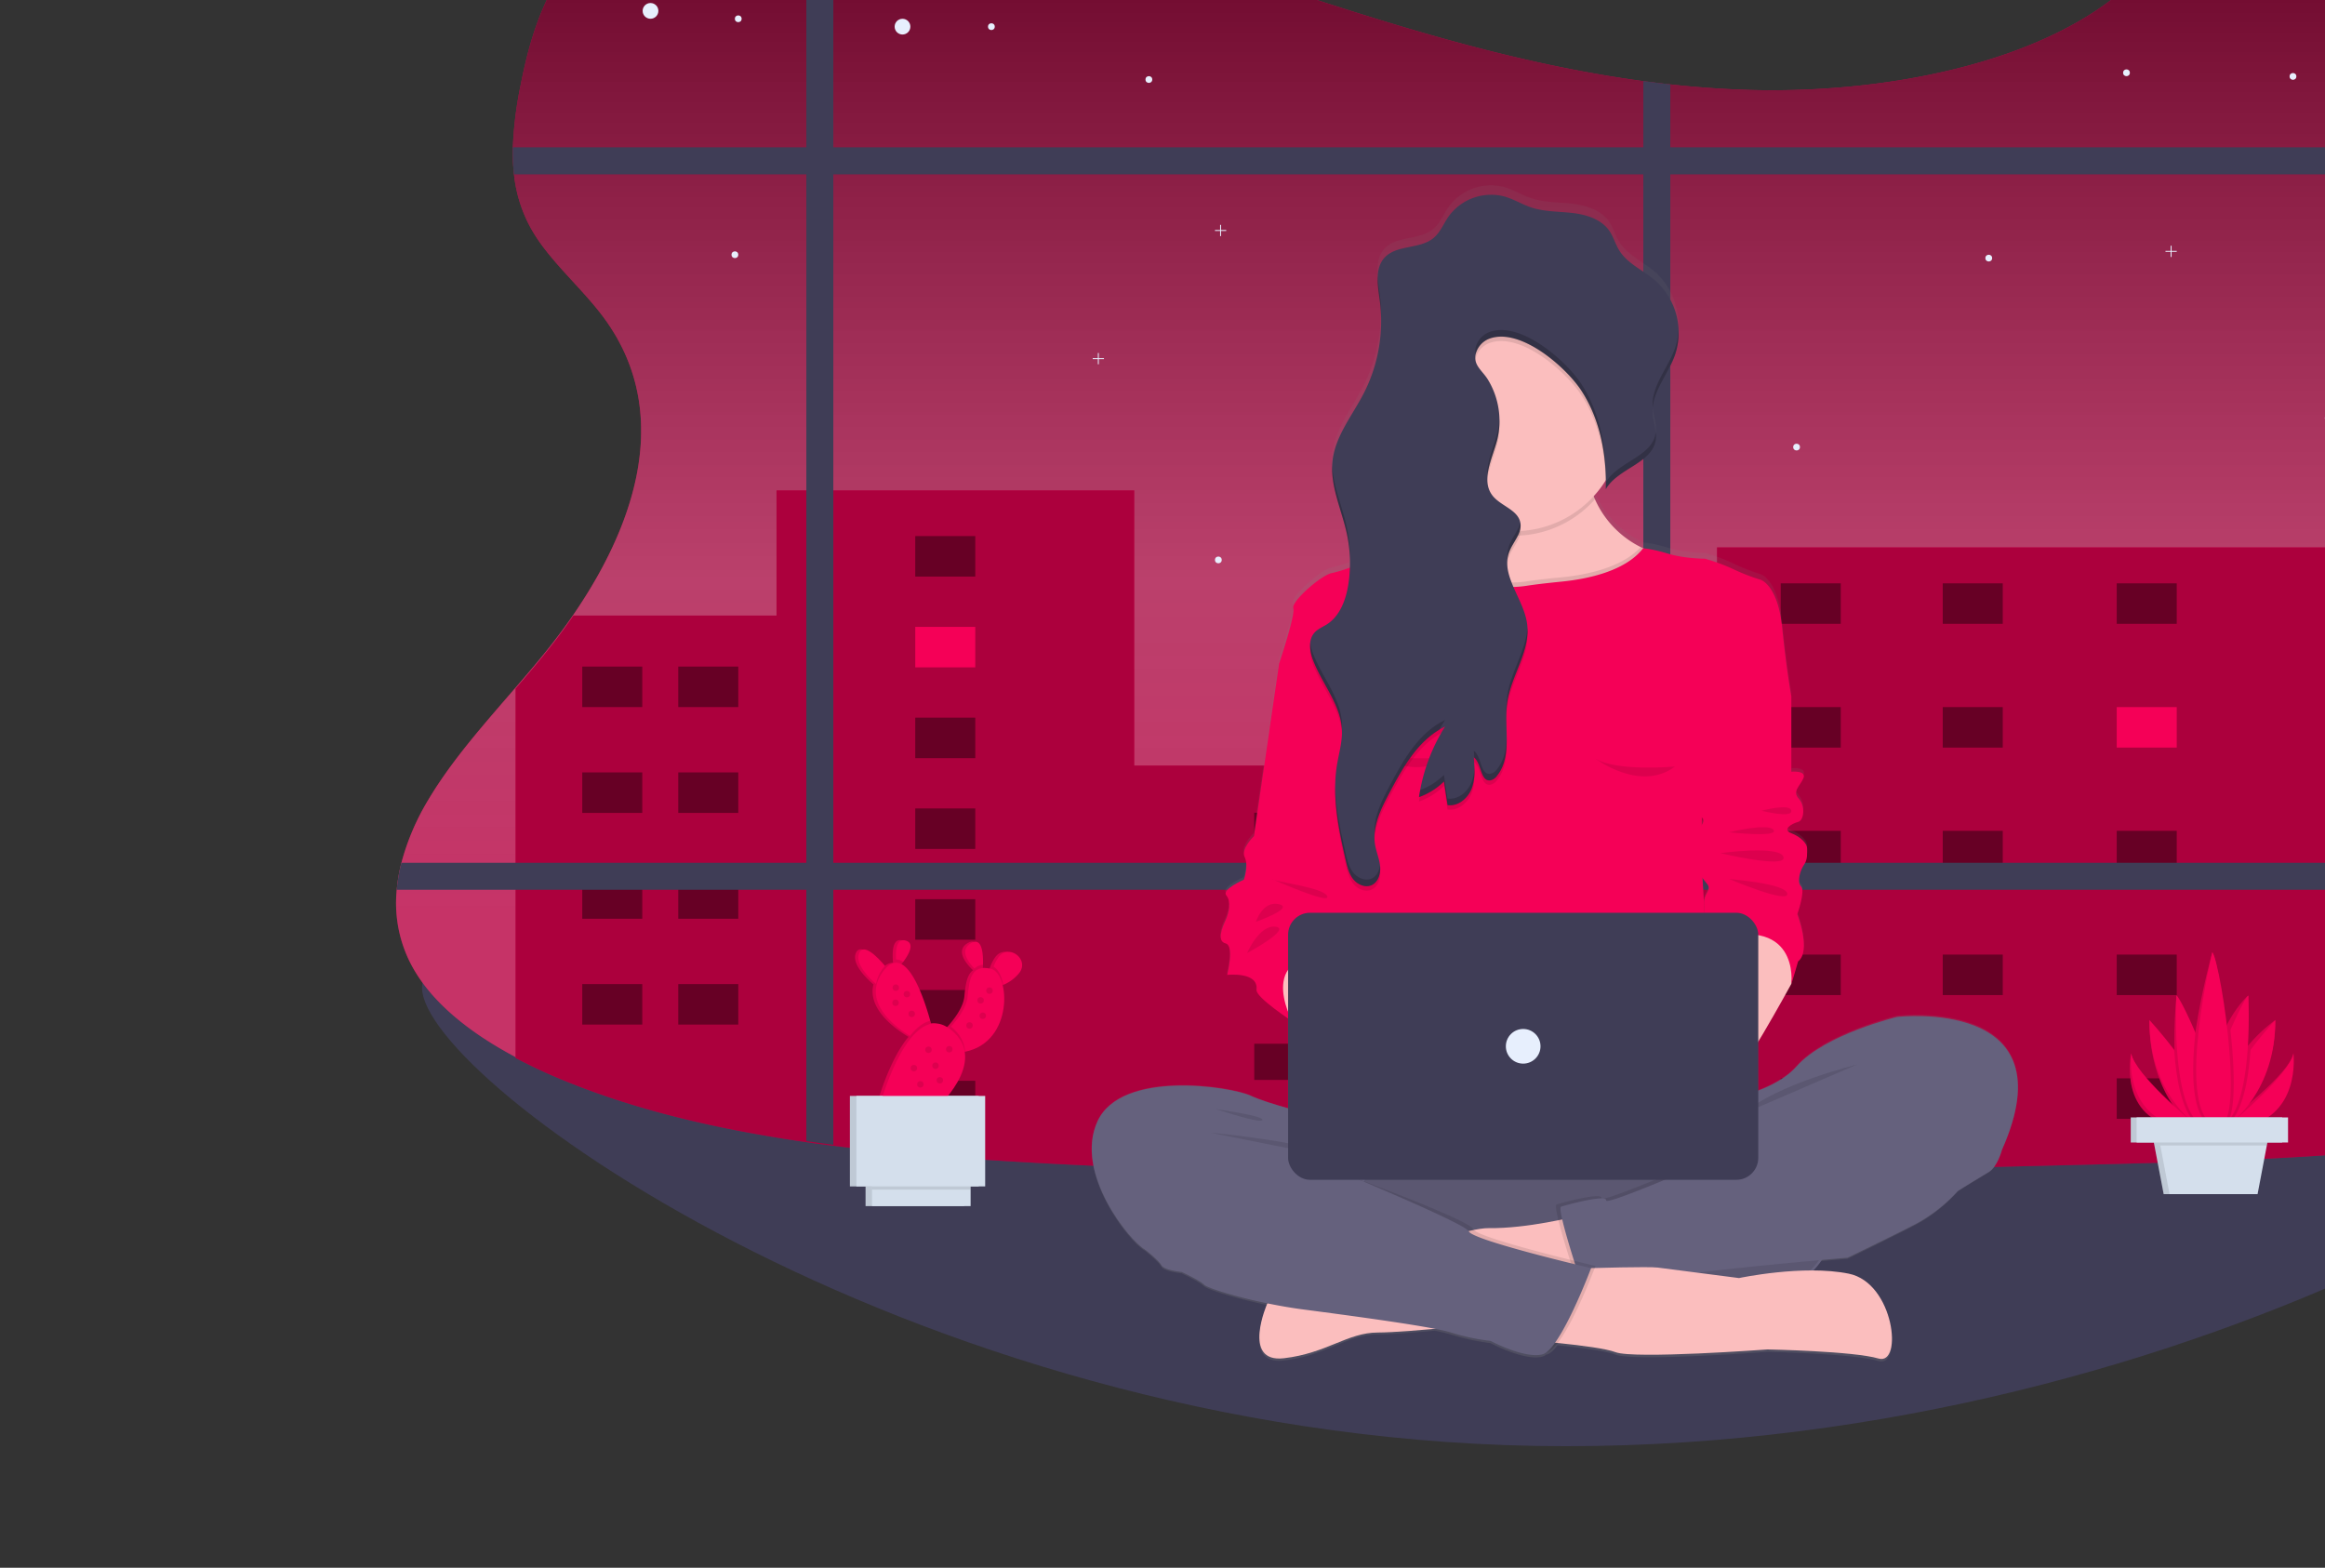 <?xml version="1.0" encoding="UTF-8" standalone="no"?>
<!-- Created with Inkscape (http://www.inkscape.org/) -->

<svg
   xmlns:dc="http://purl.org/dc/elements/1.1/"
   xmlns:cc="http://creativecommons.org/ns#"
   xmlns:rdf="http://www.w3.org/1999/02/22-rdf-syntax-ns#"
   xmlns:svg="http://www.w3.org/2000/svg"
   xmlns="http://www.w3.org/2000/svg"
   xmlns:sodipodi="http://sodipodi.sourceforge.net/DTD/sodipodi-0.dtd"
   xmlns:inkscape="http://www.inkscape.org/namespaces/inkscape"
   width="293.641mm"
   height="197.998mm"
   viewBox="0 0 293.641 197.998"
   version="1.1"
   id="svg7439"
   style="enable-background:new"
   inkscape:version="0.92.4 (5da689c313, 2019-01-14)"
   sodipodi:docname="drawing-1.svg">
  <rect x="0" y="0" width="293.641" height="197.998" fill="#333333" stroke="none"/>
  <defs
     id="defs7433">
    <inkscape:perspective
       sodipodi:type="inkscape:persp3d"
       inkscape:vp_x="0 : 104.32143 : 1"
       inkscape:vp_y="0 : 1000 : 0"
       inkscape:vp_z="232.07741 : 104.32143 : 1"
       inkscape:persp3d-origin="116.03871 : 69.547618 : 1"
       id="perspective8029" />
    <linearGradient
       gradientUnits="userSpaceOnUse"
       y2="75.83"
       x2="600"
       y1="694.2"
       x1="600"
       id="4673c98d-e8c8-4911-bde5-090ef44e1581">
      <stop
         id="stop1339"
         stop-opacity="0.4"
         stop-color="gray"
         offset="0.2" />
      <stop
         id="stop1341"
         stop-opacity="0.5"
         stop-color="gray"
         offset="0.46" />
      <stop
         id="stop1343"
         stop-opacity="0.6"
         offset="1" />
    </linearGradient>
    <linearGradient
       gradientUnits="userSpaceOnUse"
       y2="223.2"
       x2="597.35"
       y1="783.63"
       x1="597.35"
       id="528408a2-f79a-48f6-b2a6-578d2aaf4c5c">
      <stop
         id="stop1346"
         stop-opacity="0.25"
         stop-color="gray"
         offset="0" />
      <stop
         id="stop1348"
         stop-opacity="0.12"
         stop-color="gray"
         offset="0.54" />
      <stop
         id="stop1350"
         stop-opacity="0.1"
         stop-color="gray"
         offset="1" />
    </linearGradient>
  </defs>
  <sodipodi:namedview
     id="base"
     pagecolor="#ffffff"
     bordercolor="#666666"
     borderopacity="1.0"
     inkscape:pageopacity="0.0"
     inkscape:pageshadow="2"
     inkscape:zoom="0.52364195"
     inkscape:cx="599.19485"
     inkscape:cy="496.65031"
     inkscape:document-units="mm"
     inkscape:current-layer="layer1"
     showgrid="false"
     inkscape:window-width="958"
     inkscape:window-height="476"
     inkscape:window-x="952"
     inkscape:window-y="0"
     inkscape:window-maximized="0" />
  <g
     inkscape:label="Layer 1"
     inkscape:groupmode="layer"
     id="layer1"
     transform="translate(231.718,75.904)">
    <g
       id="g1913"
       transform="matrix(0.265,0,0,0.265,-181.684,-91.568)">
      <path
         id="path1357"
         transform="translate(-45.11,-75.83)"
         d="m 1151.86,616.41 c 0,44.37 -244.24,207.76 -549.27,207.76 -305.03,0 -545.14,-174.12 -545.14,-218.49 0,-44.37 240.11,57.79 545.14,57.79 305.03,0 549.27,-91.47 549.27,-47.06 z"
         inkscape:connector-curvature="0"
         style="fill:#3f3d56" />
      <path
         id="path1359"
         transform="translate(-45.11,-75.83)"
         d="m 1154.89,598.7 c 0,0.59 0,1.18 0,1.78 -0.67,18.44 -10.94,36.78 -29.68,49.73 -19.88,13.72 -46.54,20.94 -73.91,25.55 -4.28,0.72 -8.58,1.37 -12.87,2 -2.19,0.3 -4.37,0.6 -6.54,0.88 -60.93,8 -123.14,9.53 -185.06,11 -64.77,1.6 -129.6,3.18 -194.44,4 l -12.86,0.15 c -98.38,1.06 -196.72,0.17 -294.74,-5.41 -30.42,-1.72 -61.14,-4 -91.3,-7.84 q -6.45,-0.79 -12.86,-1.73 c -40,-5.73 -78.81,-14.52 -114.17,-28.79 A 254.48,254.48 0 0 1 102,638.72 c -22.21,-11.79 -40.94,-26.7 -50.21,-45 A 63.12,63.12 0 0 1 45.39,559 81.22,81.22 0 0 1 47.62,546.13 114.68,114.68 0 0 1 60.25,516.42 C 74.69,492 96.38,470.11 115.08,447.18 155,398.31 181,336.56 144.16,286.47 c -10.57,-14.39 -25.85,-27 -34.46,-42.05 a 67.72,67.72 0 0 1 -8.44,-26.42 95.07,95.07 0 0 1 -0.53,-12.87 178.53,178.53 0 0 1 3.75,-29.84 c 6,-30.72 17.21,-63.84 51.83,-83 23.63,-13.08 53.75,-17.14 84.29,-16.37 q 6.43,0.15 12.86,0.6 c 11.71,0.77 23.35,2.19 34.59,4 69.44,11.09 133.53,34.26 198.23,55.18 49.26,15.92 100.28,30.81 153.22,37.91 4.28,0.57 8.56,1.1 12.86,1.56 12.41,1.36 24.93,2.26 37.55,2.63 C 752.72,179.6 826,166 867.71,130.68 908,96.54 983.56,93.79 1038.4,114.18 l 0.82,0.31 q 6.19,2.36 12,5.08 c 40.41,19 67.48,51.54 71.3,85.59 a 74.3,74.3 0 0 1 0.34,12.74 0.53,0.53 0 0 1 0,0.13 c -2.62,41.89 -36.86,77.07 -71.63,112.31 -4.3,4.35 -8.61,8.7 -12.87,13.08 -11.28,11.58 -22.21,23.25 -31.69,35.26 a 165.34,165.34 0 0 0 -11.92,17.1 110.45,110.45 0 0 0 -8.47,17.22 71.62,71.62 0 0 0 -4.67,19.3 50.47,50.47 0 0 0 5,27.6 l 0.09,0.2 c 9.28,18.4 28.92,31.44 51.66,43 4.19,2.14 8.5,4.22 12.87,6.28 24.66,11.64 51.23,22.45 71.43,36.82 a 107.09,107.09 0 0 1 15.18,12.8 77.34,77.34 0 0 1 5.36,6.17 54.14,54.14 0 0 1 11.68,32.69 c 0.01,0.3 0.01,0.57 0.01,0.84 z"
         inkscape:connector-curvature="0"
         style="fill:#f50057" />
      <path
         id="path1361"
         transform="translate(-45.11,-75.83)"
         d="m 1154.89,598.7 c 0,0.59 0,1.18 0,1.78 -0.67,18.44 -10.94,36.78 -29.68,49.73 -19.88,13.72 -46.54,20.94 -73.91,25.55 -4.28,0.72 -8.58,1.37 -12.87,2 -2.19,0.3 -4.37,0.6 -6.54,0.88 -60.93,8 -123.14,9.53 -185.06,11 -64.77,1.6 -129.6,3.18 -194.44,4 l -12.86,0.15 c -98.38,1.06 -196.72,0.17 -294.74,-5.41 -30.42,-1.72 -61.14,-4 -91.3,-7.84 q -6.45,-0.79 -12.86,-1.73 c -40,-5.73 -78.81,-14.52 -114.17,-28.79 A 254.48,254.48 0 0 1 102,638.72 c -22.21,-11.79 -40.94,-26.7 -50.21,-45 A 63.12,63.12 0 0 1 45.39,559 81.22,81.22 0 0 1 47.62,546.13 114.68,114.68 0 0 1 60.25,516.42 C 74.69,492 96.38,470.11 115.08,447.18 155,398.31 181,336.56 144.16,286.47 c -10.57,-14.39 -25.85,-27 -34.46,-42.05 a 67.72,67.72 0 0 1 -8.44,-26.42 95.07,95.07 0 0 1 -0.53,-12.87 178.53,178.53 0 0 1 3.75,-29.84 c 6,-30.72 17.21,-63.84 51.83,-83 23.63,-13.08 53.75,-17.14 84.29,-16.37 q 6.43,0.15 12.86,0.6 c 11.71,0.77 23.35,2.19 34.59,4 69.44,11.09 133.53,34.26 198.23,55.18 49.26,15.92 100.28,30.81 153.22,37.91 4.28,0.57 8.56,1.1 12.86,1.56 12.41,1.36 24.93,2.26 37.55,2.63 C 752.72,179.6 826,166 867.71,130.68 908,96.54 983.56,93.79 1038.4,114.18 l 0.82,0.31 q 6.19,2.36 12,5.08 c 40.41,19 67.48,51.54 71.3,85.59 a 74.3,74.3 0 0 1 0.34,12.74 0.53,0.53 0 0 1 0,0.13 c -2.62,41.89 -36.86,77.07 -71.63,112.31 -4.3,4.35 -8.61,8.7 -12.87,13.08 -11.28,11.58 -22.21,23.25 -31.69,35.26 a 165.34,165.34 0 0 0 -11.92,17.1 110.45,110.45 0 0 0 -8.47,17.22 71.62,71.62 0 0 0 -4.67,19.3 50.47,50.47 0 0 0 5,27.6 l 0.09,0.2 c 9.28,18.4 28.92,31.44 51.66,43 4.19,2.14 8.5,4.22 12.87,6.28 24.66,11.64 51.23,22.45 71.43,36.82 a 107.09,107.09 0 0 1 15.18,12.8 77.34,77.34 0 0 1 5.36,6.17 54.14,54.14 0 0 1 11.68,32.69 c 0.01,0.3 0.01,0.57 0.01,0.84 z"
         inkscape:connector-curvature="0"
         style="fill:url(#4673c98d-e8c8-4911-bde5-090ef44e1581)" />
      <path
         id="path1363"
         transform="translate(-45.11,-75.83)"
         d="m 1051.27,119.57 v 210.76 c -4.3,4.36 -8.61,8.71 -12.87,13.09 V 114.18 Z"
         inkscape:connector-curvature="0"
         style="fill:#3f3d56" />
      <path
         id="path1365"
         transform="translate(-45.11,-75.83)"
         d="m 1122.91,217.9 a 0.57,0.57 0 0 1 0,0.13 H 101.26 a 95.21,95.21 0 0 1 -0.53,-12.87 h 1021.84 a 74.27,74.27 0 0 1 0.34,12.74 z"
         inkscape:connector-curvature="0"
         style="fill:#3f3d56" />
      <circle
         id="circle1367"
         r="3.75"
         cy="71.81"
         cx="241.32"
         style="fill:#e7effd" />
      <circle
         id="circle1369"
         r="3.75"
         cy="64.3"
         cx="121.22"
         style="fill:#e7effd" />
      <circle
         id="circle1371"
         r="1.61"
         cy="71.81"
         cx="283.68"
         style="fill:#e7effd" />
      <circle
         id="circle1373"
         r="1.61"
         cy="68.06"
         cx="163.04"
         style="fill:#e7effd" />
      <circle
         id="circle1375"
         r="1.61"
         cy="180.51"
         cx="161.44"
         style="fill:#e7effd" />
      <circle
         id="circle1377"
         r="1.61"
         cy="95.53"
         cx="904.01"
         style="fill:#e7effd" />
      <circle
         id="circle1379"
         r="1.61"
         cy="97.01"
         cx="358.74"
         style="fill:#e7effd" />
      <circle
         id="circle1381"
         r="1.61"
         cy="93.79"
         cx="824.66"
         style="fill:#e7effd" />
      <circle
         id="circle1383"
         r="1.61"
         cy="98.62"
         cx="1027.33"
         style="fill:#e7effd" />
      <path
         id="path1385"
         transform="translate(-45.11,-75.83)"
         d="m 1154.89,598.7 c 0,0.59 0,1.18 0,1.78 -0.51,18.58 -10.8,37.11 -29.68,50.15 -19.88,13.72 -46.54,20.94 -73.91,25.55 -4.28,0.72 -8.58,1.37 -12.87,2 -2.19,0.3 -4.37,0.6 -6.54,0.88 -15,2 -30.08,3.53 -45.21,4.81 -20.3,1.72 -40.7,2.91 -61.12,3.79 -26.22,1.15 -52.49,1.8 -78.73,2.45 -51.29,1.26 -102.62,2.52 -154,3.39 l -18.23,0.3 -22.24,0.3 -12.86,0.15 c -81,0.86 -161.88,0.42 -242.62,-2.88 q -8.06,-0.32 -16.09,-0.7 -18,-0.79 -36,-1.83 c -24.05,-1.36 -48.29,-3.08 -72.27,-5.63 q -9.54,-1 -19,-2.21 -6.45,-0.79 -12.86,-1.73 -7.14,-1 -14.22,-2.18 c -35,-5.72 -68.79,-14 -99.95,-26.62 A 259.37,259.37 0 0 1 102,639.14 v -176 c 4.44,-5.15 8.85,-10.3 13.09,-15.51 5.1,-6.26 10,-12.71 14.5,-19.33 h 96.8 v -59.65 h 170.5 V 499.79 H 674.6 v -104 H 995 a 112,112 0 0 0 -8.39,16.65 V 413 h -0.37 a 71.62,71.62 0 0 0 -4.67,19.3 50.47,50.47 0 0 0 5,27.6 v 0.42 l 0.09,0.2 c 9.28,18.4 28.92,31.44 51.66,43 4.19,2.14 8.5,4.22 12.87,6.28 24.41,11.52 50.71,22.24 70.83,36.4 l 0.6,0.42 a 107.61,107.61 0 0 1 14.81,12.38 c 0.15,0.14 0.28,0.28 0.41,0.42 a 77.34,77.34 0 0 1 5.36,6.17 54.21,54.21 0 0 1 11.68,32.27 c 0.01,0.3 0.01,0.57 0.01,0.84 z"
         inkscape:connector-curvature="0"
         style="fill:#f50057" />
      <path
         id="path1387"
         transform="translate(-45.11,-75.83)"
         d="m 1154.89,598.7 c 0,0.59 0,1.18 0,1.78 -0.51,18.58 -10.8,37.11 -29.68,50.15 -19.88,13.72 -46.54,20.94 -73.91,25.55 -4.28,0.72 -8.58,1.37 -12.87,2 -2.19,0.3 -4.37,0.6 -6.54,0.88 -15,2 -30.08,3.53 -45.21,4.81 -20.3,1.72 -40.7,2.91 -61.12,3.79 -26.22,1.15 -52.49,1.8 -78.73,2.45 -51.29,1.26 -102.62,2.52 -154,3.39 l -18.23,0.3 -22.24,0.3 -12.86,0.15 c -81,0.86 -161.88,0.42 -242.62,-2.88 q -8.06,-0.32 -16.09,-0.7 -18,-0.79 -36,-1.83 c -24.05,-1.36 -48.29,-3.08 -72.27,-5.63 q -9.54,-1 -19,-2.21 -6.45,-0.79 -12.86,-1.73 -7.14,-1 -14.22,-2.18 c -35,-5.72 -68.79,-14 -99.95,-26.62 A 259.37,259.37 0 0 1 102,639.14 v -176 c 4.44,-5.15 8.85,-10.3 13.09,-15.51 5.1,-6.26 10,-12.71 14.5,-19.33 h 96.8 v -59.65 h 170.5 V 499.79 H 674.6 v -104 H 995 a 112,112 0 0 0 -8.39,16.65 V 413 h -0.37 a 71.62,71.62 0 0 0 -4.67,19.3 50.47,50.47 0 0 0 5,27.6 v 0.42 l 0.09,0.2 c 9.28,18.4 28.92,31.44 51.66,43 4.19,2.14 8.5,4.22 12.87,6.28 24.41,11.52 50.71,22.24 70.83,36.4 l 0.6,0.42 a 107.61,107.61 0 0 1 14.81,12.38 c 0.15,0.14 0.28,0.28 0.41,0.42 a 77.34,77.34 0 0 1 5.36,6.17 54.21,54.21 0 0 1 11.68,32.27 c 0.01,0.3 0.01,0.57 0.01,0.84 z"
         inkscape:connector-curvature="0"
         style="opacity:0.3" />
      <rect
         id="rect1389"
         height="19.3"
         width="28.6"
         y="376.79"
         x="88.69"
         style="opacity:0.4" />
      <rect
         id="rect1391"
         height="19.3"
         width="28.6"
         y="376.79"
         x="134.45"
         style="opacity:0.4" />
      <rect
         id="rect1393"
         height="19.3"
         width="28.6"
         y="337.12"
         x="659.88"
         style="opacity:0.4" />
      <rect
         id="rect1395"
         height="19.3"
         width="28.6"
         y="337.12"
         x="737.09"
         style="opacity:0.4" />
      <rect
         id="rect1397"
         height="19.3"
         width="28.6"
         y="337.12"
         x="820.01"
         style="opacity:0.4" />
      <rect
         id="rect1399"
         height="19.3"
         width="28.6"
         y="396.1"
         x="659.88"
         style="opacity:0.4" />
      <rect
         id="rect1401"
         height="19.3"
         width="28.6"
         y="396.1"
         x="737.09"
         style="opacity:0.4" />
      <rect
         id="rect1403"
         height="19.3"
         width="28.6"
         y="396.1"
         x="820.01"
         style="fill:#f50057" />
      <rect
         id="rect1405"
         height="19.3"
         width="28.6"
         y="455.07"
         x="659.88"
         style="opacity:0.4" />
      <rect
         id="rect1407"
         height="19.3"
         width="28.6"
         y="455.07"
         x="737.09"
         style="opacity:0.4" />
      <rect
         id="rect1409"
         height="19.3"
         width="28.6"
         y="455.07"
         x="820.01"
         style="opacity:0.4" />
      <rect
         id="rect1411"
         height="19.3"
         width="28.6"
         y="514.05"
         x="659.88"
         style="opacity:0.4" />
      <rect
         id="rect1413"
         height="19.3"
         width="28.6"
         y="514.05"
         x="737.09"
         style="opacity:0.4" />
      <rect
         id="rect1415"
         height="19.3"
         width="28.6"
         y="514.05"
         x="820.01"
         style="opacity:0.4" />
      <rect
         id="rect1417"
         height="19.3"
         width="28.6"
         y="573.03"
         x="659.88"
         style="opacity:0.4" />
      <rect
         id="rect1419"
         height="19.3"
         width="28.6"
         y="573.03"
         x="737.09"
         style="opacity:0.4" />
      <rect
         id="rect1421"
         height="19.3"
         width="28.6"
         y="573.03"
         x="820.01"
         style="opacity:0.4" />
      <path
         id="path1423"
         transform="translate(-45.11,-75.83)"
         d="m 986.28,413 a 71.62,71.62 0 0 0 -4.67,19.3 H 965.92 V 413 Z"
         inkscape:connector-curvature="0"
         style="opacity:0.4" />
      <rect
         id="rect1425"
         height="19.3"
         width="28.6"
         y="396.1"
         x="920.81"
         style="fill:#f50057" />
      <rect
         id="rect1427"
         height="19.3"
         width="28.6"
         y="455.07"
         x="920.81"
         style="opacity:0.4" />
      <rect
         id="rect1429"
         height="19.3"
         width="28.6"
         y="514.05"
         x="920.81"
         style="opacity:0.4" />
      <rect
         id="rect1431"
         height="19.3"
         width="28.6"
         y="573.03"
         x="920.81"
         style="opacity:0.4" />
      <rect
         id="rect1433"
         height="19.3"
         width="28.6"
         y="314.6"
         x="247.4"
         style="opacity:0.4" />
      <rect
         id="rect1435"
         height="19.3"
         width="28.6"
         y="357.87"
         x="247.4"
         style="fill:#f50057" />
      <rect
         id="rect1437"
         height="19.3"
         width="28.6"
         y="401.13"
         x="247.4"
         style="opacity:0.4" />
      <rect
         id="rect1439"
         height="19.3"
         width="28.6"
         y="444.4"
         x="247.4"
         style="opacity:0.4" />
      <rect
         id="rect1441"
         height="19.3"
         width="28.6"
         y="487.66"
         x="247.4"
         style="opacity:0.4" />
      <rect
         id="rect1443"
         height="19.3"
         width="28.6"
         y="530.93"
         x="247.4"
         style="opacity:0.4" />
      <rect
         id="rect1445"
         height="19.3"
         width="28.6"
         y="574.19"
         x="247.4"
         style="opacity:0.4" />
      <rect
         id="rect1447"
         height="19.3"
         width="28.6"
         y="427.23"
         x="88.69"
         style="opacity:0.4" />
      <rect
         id="rect1449"
         height="19.3"
         width="28.6"
         y="427.23"
         x="134.45"
         style="opacity:0.4" />
      <rect
         id="rect1451"
         height="19.3"
         width="28.6"
         y="477.67"
         x="88.69"
         style="opacity:0.4" />
      <rect
         id="rect1453"
         height="19.3"
         width="28.6"
         y="477.67"
         x="134.45"
         style="opacity:0.4" />
      <rect
         id="rect1455"
         height="19.3"
         width="28.6"
         y="528.11"
         x="88.69"
         style="opacity:0.4" />
      <rect
         id="rect1457"
         height="19.3"
         width="28.6"
         y="528.11"
         x="134.45"
         style="opacity:0.4" />
      <rect
         id="rect1459"
         height="17.25"
         width="142.98"
         y="446.45"
         x="408.96"
         style="opacity:0.4" />
      <rect
         id="rect1461"
         height="17.25"
         width="142.98"
         y="501.49"
         x="408.96"
         style="opacity:0.4" />
      <rect
         id="rect1463"
         height="17.25"
         width="142.98"
         y="556.54"
         x="408.96"
         style="opacity:0.4" />
      <path
         id="path1465"
         transform="translate(-45.11,-75.83)"
         d="m 253.46,76.52 v 604 q -6.45,-0.79 -12.86,-1.73 V 75.92 c 4.29,0.08 8.57,0.3 12.86,0.6 z"
         inkscape:connector-curvature="0"
         style="fill:#3f3d56" />
      <path
         id="path1467"
         transform="translate(-45.11,-75.83)"
         d="m 652.36,175.15 v 518.51 l -12.86,0.15 V 173.58 q 6.42,0.87 12.86,1.57 z"
         inkscape:connector-curvature="0"
         style="fill:#3f3d56" />
      <path
         id="path1469"
         transform="translate(-45.11,-75.83)"
         d="M 1137.84,559 H 45.39 a 81.22,81.22 0 0 1 2.23,-12.87 H 1122.7 a 105.88,105.88 0 0 1 15.14,12.87 z"
         inkscape:connector-curvature="0"
         style="fill:#3f3d56" />
      <path
         id="path1471"
         transform="translate(-45.11,-75.83)"
         d="m 1038.4,503.06 c 4.19,2.14 8.5,4.22 12.87,6.28 v 166.42 c -4.28,0.72 -8.58,1.37 -12.87,2 z"
         inkscape:connector-curvature="0"
         style="fill:#3f3d56" />
      <polygon
         id="polygon1473"
         points="331.97,230.25 334.43,230.25 334.43,232.71 334.87,232.71 334.87,230.25 337.33,230.25 337.33,229.81 334.87,229.81 334.87,227.35 334.43,227.35 334.43,229.81 331.97,229.81 "
         style="fill:#e7effd" />
      <polygon
         id="polygon1475"
         points="843.25,179.12 845.7,179.12 845.7,181.58 846.15,181.58 846.15,179.12 848.61,179.12 848.61,178.68 846.15,178.68 846.15,176.22 845.7,176.22 845.7,178.68 843.25,178.68 "
         style="fill:#e7effd" />
      <polygon
         id="polygon1477"
         points="390.24,169.18 392.69,169.18 392.69,171.63 393.14,171.63 393.14,169.18 395.6,169.18 395.6,168.73 393.14,168.73 393.14,166.27 392.69,166.27 392.69,168.73 390.24,168.73 "
         style="fill:#e7effd" />
      <circle
         id="circle1479"
         r="1.61"
         cy="325.96"
         cx="391.85"
         style="fill:#e7effd" />
      <circle
         id="circle1481"
         r="1.61"
         cy="182.12"
         cx="759.02"
         style="fill:#e7effd" />
      <circle
         id="circle1483"
         r="1.61"
         cy="258.37"
         cx="920.81"
         style="fill:#e7effd" />
      <circle
         id="circle1485"
         r="1.61"
         cy="272.18"
         cx="667.43"
         style="fill:#e7effd" />
      <path
         id="path1487"
         transform="translate(-45.11,-75.83)"
         d="m 760.43,619 c 0,0 -34.31,8.3 -47.89,23.83 -4.55,5.19 -11.3,8.93 -18.27,11.6 V 631 c 7.85,-13.18 15.76,-27.84 15.76,-27.84 0.36,-0.72 3.22,-10.83 3.22,-10.83 6.44,-5.06 -0.36,-22.74 -0.36,-22.74 0,0 3.94,-11.19 1.79,-13.36 -2.15,-2.17 -0.36,-7.94 1.43,-10.47 1.79,-2.53 1.43,-5.78 1.43,-7.94 0,-2.16 -2.86,-5.42 -7.51,-7.22 -4.65,-1.8 0.36,-4.69 3.22,-5.42 2.86,-0.73 3.58,-7.58 0.36,-11.19 -3.22,-3.61 0.36,-5.77 2.14,-9.74 C 717.53,500.28 710,501 710,501 v -36.5 0 c 0,0 -2.15,-11.91 -4.29,-32.85 -2.14,-20.94 -10.37,-23.1 -10.37,-23.1 a 94.19,94.19 0 0 1 -12.87,-5.06 88.15,88.15 0 0 0 -13.58,-5.05 c 0,0 -9.65,0 -17.52,-2.42 -7.87,-2.42 -11.95,-2.59 -11.95,-2.59 l -1.29,-0.64 a 46.83,46.83 0 0 1 -21.69,-23 c -0.22,-0.5 -0.42,-1 -0.62,-1.48 a 50.48,50.48 0 0 0 5.71,-7.58 v -0.06 c 0,0.37 0,0.74 0,1.11 0,0.15 0,0.31 0,0.46 0,0.89 0,1.78 0,2.67 v 0 0.09 c 5.7,-10.07 22.24,-12.37 23.81,-23.87 a 12,12 0 0 0 0.11,-1.58 v -0.07 c 0,-0.38 0,-0.77 0,-1.16 -0.21,-3.21 -1.31,-6.41 -1.52,-9.65 a 18.53,18.53 0 0 1 0,-2.79 v 0.06 c 0.74,-8.93 7.47,-16.7 10.55,-25.37 a 30.41,30.41 0 0 0 1.61,-7.22 v -0.07 c 0.08,-0.74 0.13,-1.49 0.15,-2.24 0,-0.18 0,-0.37 0,-0.55 0,-0.52 0,-1 0,-1.56 a 33.78,33.78 0 0 0 -11.15,-24.4 c -5.7,-4.95 -13.23,-8.06 -17.18,-14.53 -1.84,-3 -2.74,-6.56 -4.75,-9.46 -3.78,-5.48 -10.72,-7.71 -17.29,-8.5 -6.57,-0.79 -13.32,-0.53 -19.6,-2.59 -4.46,-1.46 -8.5,-4.05 -13,-5.35 a 24.87,24.87 0 0 0 -26.71,9.63 c -2.37,3.46 -3.92,7.6 -7.12,10.3 -6.55,5.54 -17.66,3.14 -23.4,9.52 -3.15,3.51 -3.51,8.29 -3.13,13.17 0,0.06 0,0.12 0,0.18 0,0.37 0.07,0.75 0.11,1.13 0,0.18 0,0.36 0,0.53 0,0.17 0,0.38 0.07,0.57 0.2,1.75 0.45,3.49 0.67,5.17 0,0.26 0.06,0.51 0.09,0.77 l 0.18,1.57 c 0,0.38 0.06,0.76 0.1,1.14 0.04,0.38 0.07,1 0.1,1.42 0.03,0.42 0,0.74 0.07,1.12 a 77.16,77.16 0 0 1 -8.2,38.5 c -5.41,10.61 -13.45,20.39 -14.85,32.24 a 34.73,34.73 0 0 0 -0.16,5.85 c 0,0.23 0,0.46 0,0.69 0,0.23 0.06,0.7 0.09,1.05 0.03,0.35 0.08,0.81 0.13,1.21 0,0.23 0.06,0.46 0.09,0.69 0.07,0.53 0.15,1.06 0.24,1.6 l 0.06,0.34 c 1.42,8.08 4.64,16 6.35,24.16 a 65.34,65.34 0 0 1 1.28,9.13 0.13,0.13 0 0 0 0,0.06 c 0.06,1 0.11,1.95 0.14,2.93 0,1.32 0,2.65 0,4 a 63.46,63.46 0 0 1 -8.33,2.56 c -5,0.72 -19.67,13.72 -18.6,17 1.07,3.28 -6.56,26 -6.77,26.69 v 0 l -12,83 c 0,0 -6.37,6.14 -4.38,10.11 1.99,3.97 -0.39,10.83 -0.39,10.83 0,0 -10.76,4.69 -8.37,7.58 2.39,2.89 1.3,8.3 -0.34,11.91 -1.64,3.61 -4.33,10.11 0,11.19 4.33,1.08 0.74,15.17 0.74,15.17 0,0 15.09,-1.74 14,7.22 -0.36,2.85 10.55,10.69 15.1,13.83 V 663 c -6.11,-1.71 -13.29,-3.93 -17.87,-6.07 -9.29,-4.33 -61.48,-12.63 -72.92,12.28 -11.44,24.91 15.73,58.12 22.52,61.73 0,0 6.44,5.05 7.87,7.58 1.43,2.53 9.65,3.25 9.65,3.25 0,0 8.58,4 10.72,6.13 1.58,1.6 14.65,5.75 30.14,9 v 0 c 0,0 -12.51,28.8 7.9,26.43 20.41,-2.37 30.35,-12.42 44.74,-12.42 5.75,0 16.43,-0.81 27.18,-1.77 a 72.24,72.24 0 0 1 8,1.89 102.81,102.81 0 0 0 18.58,4 c 0,0 16.09,8.66 24.67,6.49 a 5.45,5.45 0 0 0 1.94,-1 h 0.2 c 1.56,-0.39 3.33,-2 5.17,-4.43 10.73,1.1 23,2.66 27.56,4.44 8.89,3.43 72.48,-1.32 72.48,-1.32 0,0 41.08,0.81 52.85,4.37 11.77,3.56 7.59,-36.35 -14.13,-40.84 a 89.12,89.12 0 0 0 -17.61,-1.74 39.5,39.5 0 0 0 4.11,-5 c 7.82,-0.71 13,-1.15 13,-1.15 0,0 20.73,-10.11 32.53,-16.25 a 74.22,74.22 0 0 0 20,-15.88 c 0,0 10.36,-6.5 14.65,-9 4.29,-2.5 6.43,-10.83 6.43,-10.83 C 843,609.24 760.43,619 760.43,619 Z m -93.08,-92.38 c 0,-1.21 0,-2.43 0,-3.64 1.16,0.82 0.99,2.11 0,3.63 z m 0.34,25.53 c 0.87,1.14 1.71,2.18 2.31,3 2.31,3 -1.87,4.4 -1.57,9.37 0.07,1.11 0.17,2.66 0.27,4.38 v 0 c -0.44,-7.17 -0.8,-13.07 -1.01,-16.76 z"
         inkscape:connector-curvature="0"
         style="fill:url(#528408a2-f79a-48f6-b2a6-578d2aaf4c5c)" />
      <path
         id="path1489"
         transform="translate(-45.11,-75.83)"
         d="m 481.63,666.07 c 0,0 -20,-4.65 -29.31,-8.94 -9.31,-4.29 -61.48,-12.51 -72.92,12.16 -11.44,24.67 15.73,57.54 22.52,61.12 6.79,3.58 72.92,-45.41 72.92,-45.41 l 52.16,22 10,-34.14 z"
         inkscape:connector-curvature="0"
         style="fill:#65617d" />
      <rect
         id="rect1491"
         ry="36.83"
         rx="36.83"
         height="78.99"
         width="227.07"
         y="597.03"
         x="458.59"
         style="fill:#65617d" />
      <path
         id="path1493"
         transform="translate(-45.11,-75.83)"
         d="m 730.77,712.35 a 39.41,39.41 0 0 1 -6.58,21.84 40,40 0 0 1 -5,6.1 39.37,39.37 0 0 1 -27.93,11.57 H 543.2 a 39.5,39.5 0 0 1 0,-79 h 148.07 a 39.5,39.5 0 0 1 39.5,39.49 z"
         inkscape:connector-curvature="0"
         style="opacity:0.1" />
      <path
         id="path1495"
         transform="translate(-45.11,-75.83)"
         d="m 607.14,714.66 c 0,0 -22.77,5.85 -41.35,5.59 -18.58,-0.26 -105.49,35.85 -105.49,35.85 0,0 -12.51,28.52 7.9,26.16 20.41,-2.36 30.35,-12.26 44.74,-12.26 14.39,0 59.66,-5 59.66,-5 l 43.56,-32.18 z"
         inkscape:connector-curvature="0"
         style="fill:#fbbebe" />
      <path
         id="path1497"
         transform="translate(-45.11,-75.83)"
         d="m 621.39,445.53 -40.84,8.05 -2.65,0.53 c 0,0 -32.29,-8.58 -33.36,-9.3 -1.07,-0.72 -30.38,-40.21 -30.38,-40.21 0,0 14.82,0.16 26.46,-6.55 0.42,-0.24 0.83,-0.5 1.24,-0.75 a 25.8,25.8 0 0 0 11,-13.49 c 0.21,-0.59 0.39,-1.2 0.56,-1.84 1.24,-4.78 1.32,-10.57 -0.34,-17.58 -4,-16.67 5.2,-21.26 17.39,-20.86 17.61,0.58 41.58,11.57 41.58,11.57 a 48.87,48.87 0 0 0 3.77,16.3 c 0.19,0.48 0.4,1 0.62,1.46 a 46.54,46.54 0 0 0 21.69,22.75 l 1.29,0.64 c 1.3,0.62 2.67,1.21 4.09,1.74 31.14,11.8 -22.12,47.54 -22.12,47.54 z"
         inkscape:connector-curvature="0"
         style="fill:#fbbebe" />
      <path
         id="path1499"
         transform="translate(-45.11,-75.83)"
         d="m 616.48,372.86 a 51.51,51.51 0 0 1 -63.58,10.95 c 1.76,-5.12 2.09,-11.49 0.22,-19.42 -9.65,-40.75 59,-9.29 59,-9.29 a 49.53,49.53 0 0 0 4.36,17.76 z"
         inkscape:connector-curvature="0"
         style="opacity:0.1" />
      <path
         id="path1501"
         transform="translate(-45.11,-75.83)"
         d="m 629.37,336.66 a 51.12,51.12 0 0 1 -7.8,27.23 50.39,50.39 0 0 1 -5.71,7.51 A 51.18,51.18 0 0 1 581,388 c -1,0.07 -2.07,0.1 -3.11,0.1 a 51.47,51.47 0 1 1 51.47,-51.47 z"
         inkscape:connector-curvature="0"
         style="fill:#fbbebe" />
      <path
         id="path1503"
         transform="translate(-45.11,-75.83)"
         d="m 621.39,445.53 -40.84,8.05 -2.65,0.53 c 0,0 -32.29,-8.58 -33.36,-9.3 -1.07,-0.72 -30.38,-40.21 -30.38,-40.21 0,0 14.82,0.16 26.46,-6.55 0.42,-0.24 0.83,-0.5 1.24,-0.75 3.7,4 15.81,15.31 34.84,15.23 A 50.33,50.33 0 0 0 584,412 c 5.74,-0.88 11.53,-1.45 17.31,-2 11.07,-1.16 28,-4.52 36.89,-14.3 l 1.29,0.64 c 1.3,0.62 2.67,1.21 4.09,1.74 31.07,11.71 -22.19,47.45 -22.19,47.45 z"
         inkscape:connector-curvature="0"
         style="opacity:0.1" />
      <path
         id="path1505"
         transform="translate(-45.11,-75.83)"
         d="m 667.5,549.9 c 0.35,7.87 6.08,96.51 6.08,96.51 H 495.21 l 1.21,-55.81 1,-44.64 0.32,-14.65 1.43,-50.75 L 494,476 465.9,451.24 v 0 c 0.21,-0.66 7.83,-23.25 6.77,-26.43 -1.06,-3.18 13.59,-16.08 18.6,-16.8 a 65.12,65.12 0 0 0 8.38,-2.55 c 8.43,-3 19.68,-7.32 20.92,-6.64 1.75,0.94 19.29,-0.69 20,-0.76 v 0 c 0,0 12.94,16.73 36.06,16.63 a 49,49 0 0 0 7.27,-0.58 c 5.74,-0.88 11.53,-1.45 17.31,-2.05 11.63,-1.21 29.71,-4.86 38.18,-15.8 0,0 4.09,0.17 11.95,2.56 7.86,2.39 17.52,2.4 17.52,2.4 a 88.91,88.91 0 0 1 13.58,5 95,95 0 0 0 12.87,5 c 0,0 8.22,2.14 10.37,22.87 2.15,20.73 4.32,32.53 4.32,32.53 l -42.5,36.81 c 0,0 -0.35,38.57 0,46.47 z"
         inkscape:connector-curvature="0"
         style="fill:#f50057" />
      <polygon
         id="polygon1507"
         points="427.95,505.53 414.37,513.39 420.8,535.91 427.05,545.92 450.46,554.17 466.55,524.83 451.72,514.82 "
         style="fill:#fbbebe" />
      <path
         id="path1509"
         transform="translate(-45.11,-75.83)"
         d="m 665.71,661.06 c 0,0 33.24,-2.5 46.83,-17.87 13.59,-15.37 47.89,-23.59 47.89,-23.59 0,0 82.57,-9.65 50,63.27 0,0 -2.14,8.22 -6.43,10.72 -4.29,2.5 -14.65,8.94 -14.65,8.94 L 662.52,691.45 Z"
         inkscape:connector-curvature="0"
         style="fill:#65617d" />
      <path
         id="path1511"
         transform="translate(-45.11,-75.83)"
         d="m 730.77,712.35 a 39.41,39.41 0 0 1 -6.58,21.84 c -21.34,1.89 -68.6,6.33 -78.49,9.09 -12.15,3.37 -36.74,-2.5 -39.43,-3.16 l -0.25,-0.06 c 0,0 -4.74,-14.38 -7,-23.58 -1,-4.18 -1.53,-7.29 -0.87,-7.52 2.15,-0.71 21.81,-6.08 21.45,-3 -0.36,3.08 59,-23.06 59,-23.06 l 1.82,22.88 c 6.03,6.9 50.35,-3.36 50.35,6.57 z"
         inkscape:connector-curvature="0"
         style="opacity:0.1" />
      <path
         id="path1513"
         transform="translate(-45.11,-75.83)"
         d="m 791.89,693.23 -2.5,9.3 a 74.09,74.09 0 0 1 -20,15.72 c -11.8,6.08 -32.53,16.09 -32.53,16.09 0,0 -76.13,6.43 -89,10 -12.87,3.57 -39.68,-3.22 -39.68,-3.22 0,0 -10,-30.38 -7.86,-31.1 2.14,-0.72 21.8,-6.07 21.45,-3 -0.35,3.07 59,-23.06 59,-23.06 z"
         inkscape:connector-curvature="0"
         style="fill:#65617d" />
      <path
         id="path1515"
         transform="translate(-45.11,-75.83)"
         d="m 579.92,773.37 c 0,0 37.42,2.61 46.32,6 8.9,3.39 72.48,-1.3 72.48,-1.3 0,0 41.08,0.8 52.85,4.32 11.77,3.52 7.59,-36 -14.13,-40.43 -21.72,-4.43 -52.33,2.09 -52.33,2.09 0,0 -34.54,-4.45 -38.73,-5 -4.19,-0.55 -31.78,0.25 -31.78,0.25 z"
         inkscape:connector-curvature="0"
         style="fill:#fbbebe" />
      <path
         id="path1517"
         transform="translate(-45.11,-75.83)"
         d="m 432.87,674.72 c 0,0 49.46,4.45 63.06,12.56 z"
         inkscape:connector-curvature="0"
         style="opacity:0.1" />
      <path
         id="path1519"
         transform="translate(-45.11,-75.83)"
         d="m 741.37,642.28 c 0,0 -38.73,9.42 -53.91,23.28 z"
         inkscape:connector-curvature="0"
         style="opacity:0.1" />
      <path
         id="path1521"
         transform="translate(-45.11,-75.83)"
         d="m 435.75,663.47 c 0.79,0.26 22.77,3.14 22.24,5.23 -0.53,2.09 -22.24,-5.23 -22.24,-5.23 z"
         inkscape:connector-curvature="0"
         style="opacity:0.1" />
      <path
         id="path1523"
         transform="translate(-45.11,-75.83)"
         d="m 401.21,718.61 2.86,10.73 c 0,0 6.43,5 7.86,7.5 1.43,2.5 9.65,3.22 9.65,3.22 0,0 8.58,3.93 10.73,6.07 2.15,2.14 25.37,8.94 47.18,11.8 21.81,2.86 62.19,8.22 70.77,11.08 a 103,103 0 0 0 18.59,3.93 c 0,0 16.08,8.58 24.66,6.44 8.58,-2.14 23.23,-41.11 23.23,-41.11 0,0 -56.47,-13.22 -58.26,-17.51 -1.79,-4.29 -56.12,-24.3 -56.12,-24.3 l -32.17,0.76 z"
         inkscape:connector-curvature="0"
         style="opacity:0.1" />
      <path
         id="path1525"
         transform="translate(-45.11,-75.83)"
         d="m 399.06,719.68 2.86,10.73 c 0,0 6.44,5 7.87,7.5 1.43,2.5 9.65,3.22 9.65,3.22 0,0 8.58,3.93 10.72,6.08 2.14,2.15 25.38,8.93 47.18,11.79 21.8,2.86 62.2,8.22 70.78,11.08 A 103.32,103.32 0 0 0 566.7,774 c 0,0 16.09,8.57 24.67,6.43 8.58,-2.14 23.23,-41.11 23.23,-41.11 0,0 -56.48,-13.22 -58.26,-17.51 -1.78,-4.29 -81.5,-36.81 -81.5,-36.81 l -25,-5.72 z"
         inkscape:connector-curvature="0"
         style="fill:#65617d" />
      <path
         id="path1527"
         transform="translate(-45.11,-75.83)"
         d="m 472.15,447.67 -6.25,3.58 -12,82.21 c 0,0 -6.37,6.08 -4.38,10 1.99,3.92 -0.39,10.72 -0.39,10.72 0,0 -10.76,4.65 -8.37,7.51 2.39,2.86 1.3,8.22 -0.34,11.79 -1.64,3.57 -4.33,10 0,11.08 4.33,1.08 0.74,15 0.74,15 0,0 15.09,-1.72 14,7.14 -0.45,3.58 17.06,15 17.06,15 0,0 -19.9,-36.1 24.68,-31.1 l 3.83,-20.35 c 0,0 3.83,-11.46 0,-15 -3.83,-3.54 0.86,-20.55 0.86,-20.55 l 0.84,-73.81 z"
         inkscape:connector-curvature="0"
         style="fill:#f50057" />
      <path
         id="path1529"
         transform="translate(-45.11,-75.83)"
         d="m 462.44,553.84 c 0.79,1.31 24.86,4 26.43,8.27 1.57,4.27 -26.43,-8.27 -26.43,-8.27 z"
         inkscape:connector-curvature="0"
         style="opacity:0.1" />
      <path
         id="path1531"
         transform="translate(-45.11,-75.83)"
         d="m 454.85,574.25 c 0,0 3.27,-10.21 11,-8.38 7.73,1.83 -11,8.38 -11,8.38 z"
         inkscape:connector-curvature="0"
         style="opacity:0.1" />
      <path
         id="path1533"
         transform="translate(-45.11,-75.83)"
         d="m 450.67,589.16 c 0,0 5.75,-13.61 13.6,-12.56 7.85,1.05 -13.6,12.56 -13.6,12.56 z"
         inkscape:connector-curvature="0"
         style="opacity:0.1" />
      <path
         id="path1535"
         transform="translate(-45.11,-75.83)"
         d="m 712.54,588.86 -2.51,15 c 0,0 -25.73,47.19 -30.38,47.9 -4.65,0.71 -30,-31.45 -30,-31.45 l -6.79,-31.46 26.73,-5.07 11.87,-11.73 c 0,0 30,2.87 31.08,16.81 z"
         inkscape:connector-curvature="0"
         style="fill:#fbbebe" />
      <path
         id="path1537"
         transform="translate(-45.11,-75.83)"
         d="m 700.38,459.83 9.65,6.79 v 36.1 c 0,0 7.51,-0.72 5.72,3.22 -1.79,3.94 -5.36,6.07 -2.14,9.65 3.22,3.58 2.5,10.36 -0.36,11.08 -2.86,0.72 -7.86,3.57 -3.22,5.36 4.64,1.79 7.51,5 7.51,7.15 0,2.15 0.36,5.36 -1.43,7.86 -1.79,2.5 -3.57,8.22 -1.43,10.37 2.14,2.15 -1.79,13.22 -1.79,13.22 0,0 6.8,17.52 0.36,22.52 0,0 -2.86,10 -3.22,10.72 0,0 4.51,-34.79 -40.46,-20.08 0,0 -0.83,-13.26 -1.14,-18.17 -0.31,-4.91 3.88,-6.35 1.57,-9.28 -2.31,-2.93 -8.09,-9.66 -5.36,-11.44 2.73,-1.78 1.79,-5 0.71,-7.51 -1.08,-2.51 -4.85,-2.5 -1.43,-5.54 3.42,-3.04 5.45,-5.89 3.44,-7.32 -2.01,-1.43 -5.5,-6.09 -2.72,-8.23 2.78,-2.14 2.86,-33.24 2.86,-33.24 0,0 11.44,-45.75 32.88,-23.23 z"
         inkscape:connector-curvature="0"
         style="fill:#f50057" />
      <path
         id="path1539"
         transform="translate(-45.11,-75.83)"
         d="m 695.84,521.33 c 0,0 13.74,-3.73 14.19,0 0.45,3.73 -14.19,0 -14.19,0 z"
         inkscape:connector-curvature="0"
         style="opacity:0.1" />
      <path
         id="path1541"
         transform="translate(-45.11,-75.83)"
         d="m 680.4,531.6 c 0,0 18.84,-4.71 21.19,-1.05 2.35,3.66 -21.19,1.05 -21.19,1.05 z"
         inkscape:connector-curvature="0"
         style="opacity:0.1" />
      <path
         id="path1543"
         transform="translate(-45.11,-75.83)"
         d="m 676.21,541.54 c 0,0 28.26,-3.93 30.09,1.83 1.83,5.76 -30.09,-1.83 -30.09,-1.83 z"
         inkscape:connector-curvature="0"
         style="opacity:0.1" />
      <path
         id="path1545"
         transform="translate(-45.11,-75.83)"
         d="m 680.4,553.84 c 1.05,0.26 27.21,2.09 27.73,7.06 0.52,4.97 -27.73,-7.06 -27.73,-7.06 z"
         inkscape:connector-curvature="0"
         style="opacity:0.1" />
      <rect
         id="rect1547"
         ry="10.47"
         rx="10.47"
         height="127.27"
         width="224.08"
         y="494.12"
         x="425.09"
         style="fill:#3f3d56" />
      <circle
         id="circle1549"
         r="8.26"
         cy="557.76"
         cx="537.13"
         style="fill:#e7effd" />
      <path
         id="path1551"
         transform="translate(-45.11,-75.83)"
         d="m 507.72,491.94 c 0,0 21.48,16.42 38.09,3.91 0,0 -28.08,2.55 -38.09,-3.91 z"
         inkscape:connector-curvature="0"
         style="opacity:0.1" />
      <path
         id="path1553"
         transform="translate(-45.11,-75.83)"
         d="m 616.48,496.36 c 0,0 21.47,16.41 38.08,3.9 0,0 -28.07,2.56 -38.08,-3.9 z"
         inkscape:connector-curvature="0"
         style="opacity:0.1" />
      <path
         id="path1555"
         transform="translate(-45.11,-75.83)"
         d="m 629.37,336.66 a 51.12,51.12 0 0 1 -7.8,27.23 c -0.43,-14.33 -3.8,-28.67 -11.6,-40.64 -7.14,-11 -28.85,-30.19 -43.77,-24.84 a 10.57,10.57 0 0 0 -6.52,7 c -1.48,5.62 2.85,8 5.63,12.43 a 38.11,38.11 0 0 1 5.2,25.68 35.72,35.72 0 0 1 -0.75,3.56 c -2.35,8.82 -7.73,18.91 -2.18,26.14 3.87,5 12.19,6.78 13.32,13 A 7.59,7.59 0 0 1 581,388 c -0.26,4.21 -3.85,7.92 -5.42,12.05 -1.84,4.87 -0.8,9.71 1.11,14.6 2.48,6.38 6.44,12.83 7.4,19.57 0.96,6.74 -1.11,13 -3.55,19.33 -2.31,6 -5,11.95 -5.9,18.2 -1.73,11.88 2.63,25.62 -4.85,35 a 5.24,5.24 0 0 1 -3.27,2.21 c -4.79,0.5 -4,-8.11 -7.83,-11 0.41,5 0.8,10.22 -1,14.9 -1.8,4.68 -6.54,8.66 -11.5,7.87 l -1.71,-11.23 a 32.43,32.43 0 0 1 -11.9,7.45 86.74,86.74 0 0 1 12.42,-33.6 c -12.59,6.06 -19.93,19.18 -26.48,31.52 -4.08,7.71 -8.31,16.13 -6.88,24.74 0.58,3.51 2.09,6.85 2.42,10.38 0.33,3.53 -0.95,7.66 -4.24,9 -2.87,1.17 -6.22,-0.23 -8.29,-2.57 l -0.36,-0.43 c -0.2,-0.26 -0.39,-0.53 -0.57,-0.8 a 13.43,13.43 0 0 1 -0.95,-1.7 32.89,32.89 0 0 1 -2,-6.57 l -0.22,-1 c -3.33,-14.61 -6.33,-29.68 -3.89,-44.46 0.9,-5.44 2.54,-10.84 2.34,-16.36 A 30,30 0 0 0 494,476 c -2.92,-8.18 -8.54,-15.69 -11.74,-23.93 a 0.71,0.71 0 0 1 -0.08,-0.18 c -1.68,-4.36 -2.51,-9.81 0.6,-13.31 1.6,-1.81 4,-2.72 6,-4 6.22,-4.05 9,-11.74 10.15,-19.08 a 64.88,64.88 0 0 0 0.78,-10 c 8.43,-3 19.68,-7.32 20.92,-6.64 1.75,0.94 19.29,-0.69 20,-0.76 5.34,-3.08 10,-7.61 12.28,-14.24 0.21,-0.59 0.39,-1.2 0.56,-1.84 a 51.47,51.47 0 1 1 75.91,-45.31 z"
         inkscape:connector-curvature="0"
         style="opacity:0.1" />
      <path
         id="path1557"
         transform="translate(-45.11,-75.83)"
         d="m 569.76,344.94 c -2.36,8.82 -7.73,18.91 -2.17,26.15 3.87,5 12.19,6.77 13.3,13 0.89,5 -3.52,9.12 -5.3,13.82 -4.24,11.23 6.82,22.27 8.5,34.16 1.83,12.9 -7.57,24.65 -9.44,37.54 -1.73,11.88 2.63,25.61 -4.85,35 a 5.18,5.18 0 0 1 -3.27,2.21 c -4.79,0.51 -4,-8.1 -7.83,-11 0.41,5 0.8,10.22 -1,14.9 -1.8,4.68 -6.54,8.65 -11.5,7.87 l -1.71,-11.24 a 32.39,32.39 0 0 1 -11.9,7.45 86.8,86.8 0 0 1 12.41,-33.59 c -12.59,6.06 -19.92,19.18 -26.47,31.51 -4.09,7.71 -8.31,16.14 -6.89,24.75 0.58,3.51 2.09,6.84 2.42,10.38 0.33,3.54 -0.95,7.65 -4.24,9 -3,1.25 -6.63,-0.41 -8.65,-3 -2.02,-2.59 -2.8,-5.89 -3.53,-9.08 -3.42,-14.92 -6.61,-30.32 -4.12,-45.42 0.9,-5.45 2.54,-10.85 2.34,-16.36 -0.43,-12.07 -9.34,-22 -13.68,-33.23 -1.69,-4.37 -2.51,-9.81 0.6,-13.31 1.6,-1.81 4,-2.72 6,-4 6.21,-4.06 9,-11.74 10.14,-19.08 a 66.12,66.12 0 0 0 -0.67,-23.88 c -2.51,-11.75 -8.27,-23.23 -6.84,-35.16 1.4,-11.74 9.44,-21.42 14.85,-31.93 a 75.54,75.54 0 0 0 7.66,-44.15 c -0.93,-7.05 -2.56,-15.21 2.22,-20.48 5.74,-6.32 16.85,-3.94 23.4,-9.42 3.2,-2.67 4.75,-6.78 7.12,-10.2 a 25,25 0 0 1 26.71,-9.54 c 4.5,1.29 8.54,3.85 13,5.3 6.28,2 13,1.78 19.6,2.57 6.6,0.79 13.51,3 17.29,8.41 2,2.88 2.91,6.39 4.75,9.37 3.95,6.4 11.48,9.48 17.18,14.39 a 33.34,33.34 0 0 1 9.38,35.61 c -3.4,9.47 -11.27,17.85 -10.6,27.89 0.27,4.13 2,8.18 1.46,12.27 -1.58,11.39 -18.11,13.66 -23.82,23.64 0.46,-16.36 -2.68,-33.21 -11.61,-46.92 -7.14,-11 -28.85,-30.2 -43.77,-24.85 a 10.61,10.61 0 0 0 -6.52,7 c -1.48,5.61 2.85,8 5.63,12.43 a 37.8,37.8 0 0 1 4.42,29.22 z"
         inkscape:connector-curvature="0"
         style="fill:#3f3d56" />
      <g
         id="g1585"
         style="opacity:0.2">
        <path
           id="path1559"
           transform="translate(-45.11,-75.83)"
           d="m 499.65,401.62 a 65.55,65.55 0 0 0 -1.43,-15.3 c -2.13,-10 -6.59,-19.79 -7,-29.83 -0.58,11.18 4.65,22 7,33 a 65.65,65.65 0 0 1 1.43,12.13 z"
           inkscape:connector-curvature="0" />
        <path
           id="path1561"
           transform="translate(-45.11,-75.83)"
           d="m 542.25,482.77 c 0.87,-1.59 1.77,-3.17 2.74,-4.71 -12.58,6.06 -19.92,19.18 -26.47,31.52 -3.79,7.13 -7.68,14.89 -7.1,22.83 0.48,-6.81 3.83,-13.45 7.1,-19.62 6.06,-11.41 12.8,-23.47 23.73,-30.02 z"
           inkscape:connector-curvature="0" />
        <path
           id="path1563"
           transform="translate(-45.11,-75.83)"
           d="m 514,547.44 c -0.38,2.7 -1.72,5.26 -4.18,6.27 -3,1.24 -6.63,-0.41 -8.64,-3 -2.01,-2.59 -2.81,-5.88 -3.54,-9.08 -2.44,-10.66 -4.76,-21.58 -5,-32.45 -0.24,11.93 2.3,23.95 5,35.67 0.73,3.19 1.52,6.5 3.54,9.08 2.02,2.58 5.61,4.24 8.64,3 3.29,-1.35 4.58,-5.46 4.25,-9 C 514,547.76 514,547.6 514,547.44 Z"
           inkscape:connector-curvature="0" />
        <path
           id="path1565"
           transform="translate(-45.11,-75.83)"
           d="m 570.92,334.2 a 36.29,36.29 0 0 1 -1.16,7.6 c -1.74,6.53 -5.14,13.77 -4.53,20 0.48,-5.44 3.08,-11.36 4.53,-16.81 a 36.14,36.14 0 0 0 1.16,-10.79 z"
           inkscape:connector-curvature="0" />
        <path
           id="path1567"
           transform="translate(-45.11,-75.83)"
           d="m 514.51,286.48 a 75.05,75.05 0 0 0 -0.62,-11.41 c -0.37,-2.78 -0.84,-5.74 -1,-8.63 -0.23,3.85 0.47,8 1,11.85 a 74.85,74.85 0 0 1 0.62,8.19 z"
           inkscape:connector-curvature="0" />
        <path
           id="path1569"
           transform="translate(-45.11,-75.83)"
           d="m 580.9,384.19 c 0,-0.09 0,-0.16 -0.07,-0.25 -0.76,3.72 -3.82,7.12 -5.23,10.86 a 15.23,15.23 0 0 0 -0.88,7 14.38,14.38 0 0 1 0.88,-3.78 c 1.77,-4.71 6.18,-8.87 5.3,-13.83 z"
           inkscape:connector-curvature="0" />
        <path
           id="path1571"
           transform="translate(-45.11,-75.83)"
           d="m 495.86,479.85 c -0.44,-12.07 -9.34,-22 -13.69,-33.23 a 22.78,22.78 0 0 1 -1.4,-5.5 18.58,18.58 0 0 0 1.4,8.72 c 4.28,11.08 12.94,20.83 13.64,32.63 0.05,-0.87 0.08,-1.75 0.05,-2.62 z"
           inkscape:connector-curvature="0" />
        <path
           id="path1573"
           transform="translate(-45.11,-75.83)"
           d="m 610,318 c -7.15,-11 -28.85,-30.2 -43.77,-24.85 a 10.62,10.62 0 0 0 -6.53,7 7.57,7.57 0 0 0 -0.11,3.76 c 0,-0.18 0.06,-0.36 0.11,-0.54 a 10.6,10.6 0 0 1 6.53,-7 c 14.92,-5.35 36.62,13.88 43.77,24.85 8.08,12.42 11.41,27.41 11.63,42.28 0.21,-15.95 -2.98,-32.22 -11.63,-45.5 z"
           inkscape:connector-curvature="0" />
        <path
           id="path1575"
           transform="translate(-45.11,-75.83)"
           d="m 645.4,341.25 c -1.57,11.36 -18,13.65 -23.77,23.57 0,1.09 0,2.19 0,3.28 5.7,-10 22.24,-12.25 23.81,-23.64 a 13.57,13.57 0 0 0 0,-3.37 0.86,0.86 0 0 1 -0.04,0.16 z"
           inkscape:connector-curvature="0" />
        <path
           id="path1577"
           transform="translate(-45.11,-75.83)"
           d="m 654.54,301.08 c -3.4,9.48 -11.27,17.85 -10.6,27.9 0,0.14 0,0.29 0,0.44 0.74,-8.85 7.47,-16.53 10.55,-25.12 a 31.48,31.48 0 0 0 1.75,-12.24 30.57,30.57 0 0 1 -1.7,9.02 z"
           inkscape:connector-curvature="0" />
        <path
           id="path1579"
           transform="translate(-45.11,-75.83)"
           d="m 569.8,501.49 a 5.2,5.2 0 0 1 -3.27,2.22 c -4.79,0.51 -4,-8.1 -7.83,-11 0.1,1.14 0.19,2.29 0.25,3.44 3.56,3.08 2.9,11.27 7.58,10.77 a 5.15,5.15 0 0 0 3.27,-2.21 c 4.27,-5.36 4.68,-12.13 4.57,-19.16 -0.11,5.86 -0.96,11.45 -4.57,15.94 z"
           inkscape:connector-curvature="0" />
        <path
           id="path1581"
           transform="translate(-45.11,-75.83)"
           d="m 557.69,507.61 c -1.82,4.69 -6.54,8.66 -11.51,7.87 q -0.85,-5.61 -1.7,-11.24 a 32.62,32.62 0 0 1 -11.31,7.23 c -0.22,1.14 -0.43,2.29 -0.6,3.44 a 32.42,32.42 0 0 0 11.91,-7.45 q 0.85,5.63 1.7,11.24 c 5,0.78 9.69,-3.18 11.51,-7.87 a 25.62,25.62 0 0 0 1.31,-10.17 21.63,21.63 0 0 1 -1.31,6.95 z"
           inkscape:connector-curvature="0" />
        <path
           id="path1583"
           transform="translate(-45.11,-75.83)"
           d="m 574.65,466.49 a 57.13,57.13 0 0 0 -0.43,9.11 45.61,45.61 0 0 1 0.43,-5.89 c 1.79,-12.29 10.4,-23.54 9.62,-35.73 -0.69,11.02 -7.99,21.31 -9.62,32.51 z"
           inkscape:connector-curvature="0" />
      </g>
      <path
         id="path1587"
         transform="translate(-45.11,-75.83)"
         d="m 872,637 c 0,0 -6.79,31.63 23.43,35.38 l 1.87,-3.51 c 0,0 -23.4,-22 -25.3,-31.87 z"
         inkscape:connector-curvature="0"
         style="fill:#f50057" />
      <path
         id="path1589"
         transform="translate(-45.11,-75.83)"
         d="m 906.94,668.66 -7,1.49 -0.7,0.15 c 0,0 -18.75,-15.22 -18.51,-49.2 a 85,85 0 0 0 8.95,14.17 c 7.41,9.83 15.86,22.96 17.26,33.39 z"
         inkscape:connector-curvature="0"
         style="fill:#f50057" />
      <path
         id="path1591"
         transform="translate(-45.11,-75.83)"
         d="m 909.32,671.92 a 4.43,4.43 0 0 1 -3.78,0.49 c -18,-4.22 -11.95,-63 -11.95,-63 1,0.47 2.09,8 6.24,17.6 7.28,16.99 15.28,40.65 9.49,44.91 z"
         inkscape:connector-curvature="0"
         style="fill:#f50057" />
      <path
         id="path1593"
         transform="translate(-45.11,-75.83)"
         d="m 949.34,637 c 0,0 1.17,31.63 -29.05,35.38 l -1.87,-3.51 c 0,0 29.05,-22 30.92,-31.87 z"
         inkscape:connector-curvature="0"
         style="fill:#f50057" />
      <path
         id="path1595"
         transform="translate(-45.11,-75.83)"
         d="m 940.68,621.1 c 0.22,34 -24.14,49.2 -24.14,49.2 l -0.7,-0.15 -7,-1.49 c 1.39,-10.43 9.86,-23.56 17.28,-33.39 a 76,76 0 0 1 14.56,-14.17 z"
         inkscape:connector-curvature="0"
         style="fill:#f50057" />
      <path
         id="path1597"
         transform="translate(-45.11,-75.83)"
         d="m 915.73,668.84 a 11.18,11.18 0 0 1 -4,3.08 v 0 a 7.69,7.69 0 0 1 -1.47,0.49 c -4.44,1 -6,-2.16 -5.74,-7.6 0.42,-9.69 6.51,-26.49 12,-39 3.94,-9.06 10.37,-15.92 11.33,-16.37 -0.06,-0.05 -0.33,45.74 -12.12,59.4 z"
         inkscape:connector-curvature="0"
         style="fill:#f50057" />
      <path
         id="path1599"
         transform="translate(-45.11,-75.83)"
         d="m 910.69,588.77 c 0,0 -20.15,71.46 -2.81,82.24 17.34,10.78 7.26,-75.91 2.81,-82.24 z"
         inkscape:connector-curvature="0"
         style="fill:#f50057" />
      <path
         id="path1601"
         transform="translate(-45.11,-75.83)"
         d="m 872,637 c 0,0 -6.79,31.63 23.43,35.38 l 1.87,-3.51 c 0,0 -23.4,-22 -25.3,-31.87 z"
         inkscape:connector-curvature="0"
         style="opacity:0.1" />
      <path
         id="path1603"
         transform="translate(-45.11,-75.83)"
         d="m 906.94,668.66 -7,1.49 -0.7,0.15 c 0,0 -18.75,-15.22 -18.51,-49.2 a 85,85 0 0 0 8.95,14.17 c 7.41,9.83 15.86,22.96 17.26,33.39 z"
         inkscape:connector-curvature="0"
         style="opacity:0.1" />
      <path
         id="path1605"
         transform="translate(-45.11,-75.83)"
         d="m 909.32,671.92 a 4.43,4.43 0 0 1 -3.78,0.49 c -18,-4.22 -11.95,-63 -11.95,-63 1,0.47 2.09,8 6.24,17.6 7.28,16.99 15.28,40.65 9.49,44.91 z"
         inkscape:connector-curvature="0"
         style="opacity:0.1" />
      <path
         id="path1607"
         transform="translate(-45.11,-75.83)"
         d="m 949.34,637 c 0,0 1.17,31.63 -29.05,35.38 l -1.87,-3.51 c 0,0 29.05,-22 30.92,-31.87 z"
         inkscape:connector-curvature="0"
         style="opacity:0.1" />
      <path
         id="path1609"
         transform="translate(-45.11,-75.83)"
         d="m 940.68,621.1 c 0.22,34 -24.14,49.2 -24.14,49.2 l -0.7,-0.15 -7,-1.49 c 1.39,-10.43 9.86,-23.56 17.28,-33.39 a 76,76 0 0 1 14.56,-14.17 z"
         inkscape:connector-curvature="0"
         style="opacity:0.1" />
      <path
         id="path1611"
         transform="translate(-45.11,-75.83)"
         d="m 915.73,668.84 a 11.18,11.18 0 0 1 -4,3.08 v 0 a 7.69,7.69 0 0 1 -1.47,0.49 c -4.44,1 -6,-2.16 -5.74,-7.6 0.42,-9.69 6.51,-26.49 12,-39 3.94,-9.06 10.37,-15.92 11.33,-16.37 -0.06,-0.05 -0.33,45.74 -12.12,59.4 z"
         inkscape:connector-curvature="0"
         style="opacity:0.1" />
      <path
         id="path1613"
         transform="translate(-45.11,-75.83)"
         d="m 910.69,588.77 c 0,0 -20.15,71.46 -2.81,82.24 17.34,10.78 7.26,-75.91 2.81,-82.24 z"
         inkscape:connector-curvature="0"
         style="opacity:0.1" />
      <path
         id="path1615"
         transform="translate(-45.11,-75.83)"
         d="m 872,637 c 0,0 -4,31.63 26.24,35.38 l 1.87,-3.51 c 0,0 -26.21,-22 -28.11,-31.87 z"
         inkscape:connector-curvature="0"
         style="fill:#f50057" />
      <path
         id="path1617"
         transform="translate(-45.11,-75.83)"
         d="m 909.75,668.66 -7,1.49 -0.71,0.15 c 0,0 -21.56,-15.22 -21.32,-49.2 0,0 5.52,5.92 11.76,14.17 7.42,9.83 15.87,22.96 17.27,33.39 z"
         inkscape:connector-curvature="0"
         style="fill:#f50057" />
      <path
         id="path1619"
         transform="translate(-45.11,-75.83)"
         d="m 909.75,668.66 -7,1.49 c -6.67,-5.85 -9.31,-21.12 -10.27,-34.88 7.42,9.83 15.87,22.96 17.27,33.39 z"
         inkscape:connector-curvature="0"
         style="opacity:0.1" />
      <path
         id="path1621"
         transform="translate(-45.11,-75.83)"
         d="m 912.13,671.92 a 4.43,4.43 0 0 1 -3.78,0.49 c -18.05,-4.22 -14.76,-63 -14.76,-63 1,0.47 4.9,8 9,17.6 7.33,16.99 15.33,40.65 9.54,44.91 z"
         inkscape:connector-curvature="0"
         style="fill:#f50057" />
      <path
         id="path1623"
         transform="translate(-45.11,-75.83)"
         d="m 949.34,637 c 0,0 4,31.63 -26.24,35.38 l -1.87,-3.51 c 0,0 26.24,-22 28.11,-31.87 z"
         inkscape:connector-curvature="0"
         style="fill:#f50057" />
      <path
         id="path1625"
         transform="translate(-45.11,-75.83)"
         d="m 940.68,621.1 c 0.22,34 -21.33,49.2 -21.33,49.2 l -0.7,-0.15 -7,-1.49 c 1.4,-10.43 9.86,-23.56 17.28,-33.39 6.22,-8.27 11.75,-14.17 11.75,-14.17 z"
         inkscape:connector-curvature="0"
         style="fill:#f50057" />
      <path
         id="path1627"
         transform="translate(-45.11,-75.83)"
         d="m 928.9,635.27 c -0.9,12.84 -3.25,27 -8.95,33.57 a 11.5,11.5 0 0 1 -1.3,1.31 l -7,-1.49 c 1.35,-10.43 9.83,-23.56 17.25,-33.39 z"
         inkscape:connector-curvature="0"
         style="opacity:0.1" />
      <path
         id="path1629"
         transform="translate(-45.11,-75.83)"
         d="m 918.54,668.84 a 11.18,11.18 0 0 1 -4,3.08 v 0 a 7.78,7.78 0 0 1 -1.48,0.49 c -4.44,1 -6,-2.16 -5.74,-7.6 0.43,-9.69 6.51,-26.49 12,-39 3.94,-9.06 7.56,-15.92 8.52,-16.37 -0.05,-0.05 2.49,45.74 -9.3,59.4 z"
         inkscape:connector-curvature="0"
         style="fill:#f50057" />
      <path
         id="path1631"
         transform="translate(-45.11,-75.83)"
         d="m 912.13,671.92 a 5,5 0 0 1 -2.85,-0.91 c -8.49,-5.29 -8.66,-25.14 -6.64,-44 7.28,16.99 15.28,40.65 9.49,44.91 z"
         inkscape:connector-curvature="0"
         style="opacity:0.1" />
      <path
         id="path1633"
         transform="translate(-45.11,-75.83)"
         d="m 918.54,668.84 c -1,2.11 -2.29,3.23 -4,3.08 v 0 a 5.74,5.74 0 0 1 -2.42,-0.91 12.88,12.88 0 0 1 -4.8,-6.2 c 0.43,-9.69 6.51,-26.49 12,-39 1.9,17.39 2.55,35.88 -0.78,43.03 z"
         inkscape:connector-curvature="0"
         style="opacity:0.1" />
      <path
         id="path1635"
         transform="translate(-45.11,-75.83)"
         d="m 910.69,588.77 c 0,0 -17.34,71.46 0,82.24 17.34,10.78 4.45,-75.91 0,-82.24 z"
         inkscape:connector-curvature="0"
         style="fill:#f50057" />
      <polygon
         id="polygon1637"
         points="826.69,603.61 837.7,603.61 837.97,605.02 842.38,628.21 884.33,628.21 888.74,605.02 889.01,603.61 898.85,603.61 898.85,591.66 826.69,591.66 "
         style="fill:#d4dfec" />
      <polygon
         id="polygon1639"
         points="826.66,603.61 837.67,603.61 837.94,605.02 842.35,628.21 884.3,628.21 888.71,605.02 888.98,603.61 898.82,603.61 898.82,591.66 826.66,591.66 "
         style="opacity:0.1" />
      <polygon
         id="polygon1641"
         points="892.76,598.69 891.55,605.02 887.14,628.21 845.19,628.21 840.78,605.02 839.57,598.69 "
         style="fill:#d4dfec" />
      <polygon
         id="polygon1643"
         points="840.78,605.02 839.57,598.69 892.76,598.69 891.55,605.02 "
         style="opacity:0.1" />
      <rect
         id="rect1645"
         height="11.95"
         width="72.16"
         y="591.66"
         x="829.5"
         style="fill:#d4dfec" />
      <path
         id="path1647"
         transform="translate(-45.11,-75.83)"
         d="m 330.73,591 a 18.45,18.45 0 0 0 -2.44,4.6 c -0.15,0.4 -0.3,0.86 -0.45,1.3 a 3.55,3.55 0 0 0 -0.85,-0.29 11.81,11.81 0 0 0 -3.82,-0.33 c 0,-0.5 0.05,-1 0.07,-1.57 0.16,-5.66 -0.51,-13.53 -5.9,-10.2 -5.17,3.22 -1.48,8.56 1.86,12 0.29,0.3 0.57,0.57 0.85,0.84 -3,2.19 -3.62,7.22 -4.13,12.49 -0.51,5.27 -5,11 -7.94,14.3 -0.29,0.33 -0.57,0.63 -0.84,0.91 a 10.78,10.78 0 0 0 -8.62,-2.22 l -0.4,-1.46 c -2.4,-8.67 -7.39,-23.69 -13.75,-27 l 0.84,-1.06 c 2.7,-3.54 5.74,-8.79 1.25,-10.13 -4.49,-1.34 -4.9,4.55 -4.65,9 0,0.55 0.08,1.08 0.13,1.57 a 6.63,6.63 0 0 0 -4.71,2.29 c -0.21,-0.26 -0.44,-0.53 -0.69,-0.82 -3.64,-4.31 -10.33,-11.12 -12.35,-6 -1.88,4.8 4,11 8.14,14.66 l 0.26,0.22 c -2.78,11.28 9.34,20.46 15.88,24.48 0.29,0.19 0.57,0.36 0.84,0.52 -9,10.61 -14.57,30.51 -14.57,30.51 L 300,664.2 c 0,0 16.73,-14.43 14.59,-28 h 0.17 c 16.71,-3.35 20.51,-21.17 17.91,-31.75 l 0.29,-0.12 a 19,19 0 0 0 7.74,-5.85 c 4.64,-6.48 -5.17,-13.83 -9.97,-7.48 z"
         inkscape:connector-curvature="0"
         style="fill:#f50057" />
      <path
         id="path1649"
         transform="translate(-45.11,-75.83)"
         d="m 330.73,591 a 18.45,18.45 0 0 0 -2.44,4.6 c -0.15,0.4 -0.3,0.86 -0.45,1.3 a 3.55,3.55 0 0 0 -0.85,-0.29 11.81,11.81 0 0 0 -3.82,-0.33 c 0,-0.5 0.05,-1 0.07,-1.57 0.16,-5.66 -0.51,-13.53 -5.9,-10.2 -5.17,3.22 -1.48,8.56 1.86,12 0.29,0.3 0.57,0.57 0.85,0.84 -3,2.19 -3.62,7.22 -4.13,12.49 -0.51,5.27 -5,11 -7.94,14.3 -0.29,0.33 -0.57,0.63 -0.84,0.91 a 10.78,10.78 0 0 0 -8.62,-2.22 l -0.4,-1.46 c -2.4,-8.67 -7.39,-23.69 -13.75,-27 l 0.84,-1.06 c 2.7,-3.54 5.74,-8.79 1.25,-10.13 -4.49,-1.34 -4.9,4.55 -4.65,9 0,0.55 0.08,1.08 0.13,1.57 a 6.63,6.63 0 0 0 -4.71,2.29 c -0.21,-0.26 -0.44,-0.53 -0.69,-0.82 -3.64,-4.31 -10.33,-11.12 -12.35,-6 -1.88,4.8 4,11 8.14,14.66 l 0.26,0.22 c -2.78,11.28 9.34,20.46 15.88,24.48 0.29,0.19 0.57,0.36 0.84,0.52 -9,10.61 -14.57,30.51 -14.57,30.51 L 300,664.2 c 0,0 16.73,-14.43 14.59,-28 h 0.17 c 16.71,-3.35 20.51,-21.17 17.91,-31.75 l 0.29,-0.12 a 19,19 0 0 0 7.74,-5.85 c 4.64,-6.48 -5.17,-13.83 -9.97,-7.48 z"
         inkscape:connector-curvature="0"
         style="opacity:0.1" />
      <path
         id="path1651"
         transform="translate(-45.11,-75.83)"
         d="m 280.53,598.3 -2.95,8.64 c 0,0 -1.64,-1.16 -3.71,-3 -4.14,-3.62 -10,-9.86 -8.14,-14.66 2,-5.16 8.71,1.65 12.36,6 1.46,1.72 2.44,3.02 2.44,3.02 z"
         inkscape:connector-curvature="0"
         style="fill:#f50057" />
      <path
         id="path1653"
         transform="translate(-45.11,-75.83)"
         d="m 286.75,593.38 a 42.7,42.7 0 0 1 -2.87,3.38 44.25,44.25 0 0 1 -0.53,-4.54 c -0.24,-4.42 0.22,-10.29 4.65,-9 4.43,1.29 1.45,6.62 -1.25,10.16 z"
         inkscape:connector-curvature="0"
         style="fill:#f50057" />
      <path
         id="path1655"
         transform="translate(-45.11,-75.83)"
         d="m 324.79,594.74 c -0.1,2.84 -0.37,5.11 -0.37,5.11 a 37.54,37.54 0 0 1 -3.68,-3.29 c -3.34,-3.46 -7,-8.8 -1.85,-12 5.39,-3.35 6.05,4.52 5.9,10.18 z"
         inkscape:connector-curvature="0"
         style="fill:#f50057" />
      <path
         id="path1657"
         transform="translate(-45.11,-75.83)"
         d="m 342.21,598.46 a 19,19 0 0 1 -7.74,5.85 20.9,20.9 0 0 1 -2.6,0.94 l -3.47,-4.88 a 35,35 0 0 1 1.44,-4.74 18.13,18.13 0 0 1 2.44,-4.6 c 4.8,-6.38 14.6,0.97 9.93,7.43 z"
         inkscape:connector-curvature="0"
         style="fill:#f50057" />
      <path
         id="path1659"
         transform="translate(-45.11,-75.83)"
         d="m 278.09,595.26 c 1.46,1.72 2.44,3 2.44,3 l -2.95,8.64 c 0,0 -1.64,-1.16 -3.71,-3 a 16.92,16.92 0 0 1 3.32,-7.59 q 0.45,-0.54 0.9,-1.05 z"
         inkscape:connector-curvature="0"
         style="opacity:0.1" />
      <path
         id="path1661"
         transform="translate(-45.11,-75.83)"
         d="m 286.75,593.38 a 42.7,42.7 0 0 1 -2.87,3.38 44.25,44.25 0 0 1 -0.53,-4.54 5.86,5.86 0 0 1 3.4,1.16 z"
         inkscape:connector-curvature="0"
         style="opacity:0.1" />
      <path
         id="path1663"
         transform="translate(-45.11,-75.83)"
         d="m 301.25,627.64 -7.33,3.23 a 43.9,43.9 0 0 1 -3.91,-2.21 c -7.71,-4.74 -23.21,-16.67 -12.82,-30.74 10.39,-14.07 19.06,11.16 22.47,23.5 1.04,3.69 1.59,6.22 1.59,6.22 z"
         inkscape:connector-curvature="0"
         style="fill:#f50057" />
      <path
         id="path1665"
         transform="translate(-45.11,-75.83)"
         d="m 320.74,596.56 a 6,6 0 0 1 4.05,-1.82 c -0.1,2.84 -0.37,5.11 -0.37,5.11 a 37.54,37.54 0 0 1 -3.68,-3.29 z"
         inkscape:connector-curvature="0"
         style="opacity:0.1" />
      <path
         id="path1667"
         transform="translate(-45.11,-75.83)"
         d="m 334.47,604.31 a 20.9,20.9 0 0 1 -2.6,0.94 l -3.47,-4.88 a 35,35 0 0 1 1.44,-4.74 c 2.24,1.31 3.89,4.57 4.63,8.68 z"
         inkscape:connector-curvature="0"
         style="opacity:0.1" />
      <path
         id="path1669"
         transform="translate(-45.11,-75.83)"
         d="m 316.26,636.18 c -0.4,0.08 -0.82,0.16 -1.23,0.22 -24.59,3.74 -8.11,-9.53 -8.11,-9.53 0,0 1.11,-1 2.61,-2.68 3,-3.28 7.43,-9 7.94,-14.3 0.77,-8 1.66,-15.45 11.07,-13.25 9.23,2.16 10.99,34.88 -12.28,39.54 z"
         inkscape:connector-curvature="0"
         style="fill:#f50057" />
      <rect
         id="rect1671"
         height="12.35"
         width="46.98"
         y="621.57"
         x="223.72"
         style="fill:#d4dfec" />
      <rect
         id="rect1673"
         height="43.11"
         width="61.38"
         y="581.42"
         x="216.25"
         style="fill:#d4dfec" />
      <rect
         id="rect1675"
         height="12.35"
         width="46.98"
         y="621.57"
         x="223.72"
         style="opacity:0.1" />
      <rect
         id="rect1677"
         height="43.11"
         width="61.38"
         y="581.42"
         x="216.25"
         style="opacity:0.1" />
      <rect
         id="rect1679"
         height="12.35"
         width="46.98"
         y="621.57"
         x="226.8"
         style="fill:#d4dfec" />
      <path
         id="path1681"
         transform="translate(-45.11,-75.83)"
         d="m 299.66,621.42 c 1,3.69 1.59,6.22 1.59,6.22 l -7.33,3.23 a 43.9,43.9 0 0 1 -3.91,-2.21 c 2.87,-3.66 6.11,-6.39 9.65,-7.24 z"
         inkscape:connector-curvature="0"
         style="opacity:0.1" />
      <path
         id="path1683"
         transform="translate(-45.11,-75.83)"
         d="m 316.26,636.18 c -0.4,0.08 -0.82,0.16 -1.23,0.22 -24.59,3.74 -8.11,-9.53 -8.11,-9.53 0,0 1.11,-1 2.61,-2.68 4.59,3.67 6.47,7.81 6.73,11.99 z"
         inkscape:connector-curvature="0"
         style="opacity:0.1" />
      <path
         id="path1685"
         transform="translate(-45.11,-75.83)"
         d="m 276.29,659.69 c 0,0 13.77,-49.28 33.07,-34.1 19.3,15.18 -7.85,38.61 -7.85,38.61 z"
         inkscape:connector-curvature="0"
         style="fill:#f50057" />
      <circle
         id="circle1687"
         r="1.54"
         cy="529.82"
         cx="238.13"
         style="opacity:0.1" />
      <circle
         id="circle1689"
         r="1.54"
         cy="537.02"
         cx="238"
         style="opacity:0.1" />
      <circle
         id="circle1691"
         r="1.54"
         cy="531.23"
         cx="282.78"
         style="opacity:0.1" />
      <circle
         id="circle1693"
         r="1.54"
         cy="568.16"
         cx="246.75"
         style="opacity:0.1" />
      <circle
         id="circle1695"
         r="1.54"
         cy="543.2"
         cx="279.57"
         style="opacity:0.1" />
      <circle
         id="circle1697"
         r="1.54"
         cy="559.16"
         cx="263.61"
         style="opacity:0.1" />
      <circle
         id="circle1699"
         r="1.54"
         cy="532.9"
         cx="243.41"
         style="opacity:0.1" />
      <circle
         id="circle1701"
         r="1.54"
         cy="535.86"
         cx="278.54"
         style="opacity:0.1" />
      <circle
         id="circle1703"
         r="1.54"
         cy="547.83"
         cx="273.26"
         style="opacity:0.1" />
      <circle
         id="circle1705"
         r="1.54"
         cy="567.01"
         cx="257.05"
         style="opacity:0.1" />
      <circle
         id="circle1707"
         r="1.54"
         cy="559.41"
         cx="253.7"
         style="opacity:0.1" />
      <circle
         id="circle1709"
         r="1.54"
         cy="542.3"
         cx="245.72"
         style="opacity:0.1" />
      <rect
         id="rect1711"
         height="4.51"
         width="46.98"
         y="621.57"
         x="226.8"
         style="opacity:0.1" />
      <rect
         id="rect1713"
         height="43.11"
         width="61.38"
         y="581.42"
         x="219.34"
         style="fill:#d4dfec" />
      <circle
         id="circle1715"
         r="1.54"
         cy="573.96"
         cx="259.11"
         style="opacity:0.1" />
      <circle
         id="circle1717"
         r="1.54"
         cy="575.89"
         cx="249.84"
         style="opacity:0.1" />
    </g>
  </g>
  <g
     inkscape:groupmode="layer"
     id="layer2"
     inkscape:label="Layer 2"
     style="display:inline"
     transform="translate(79.771,73.547)" />
</svg>
